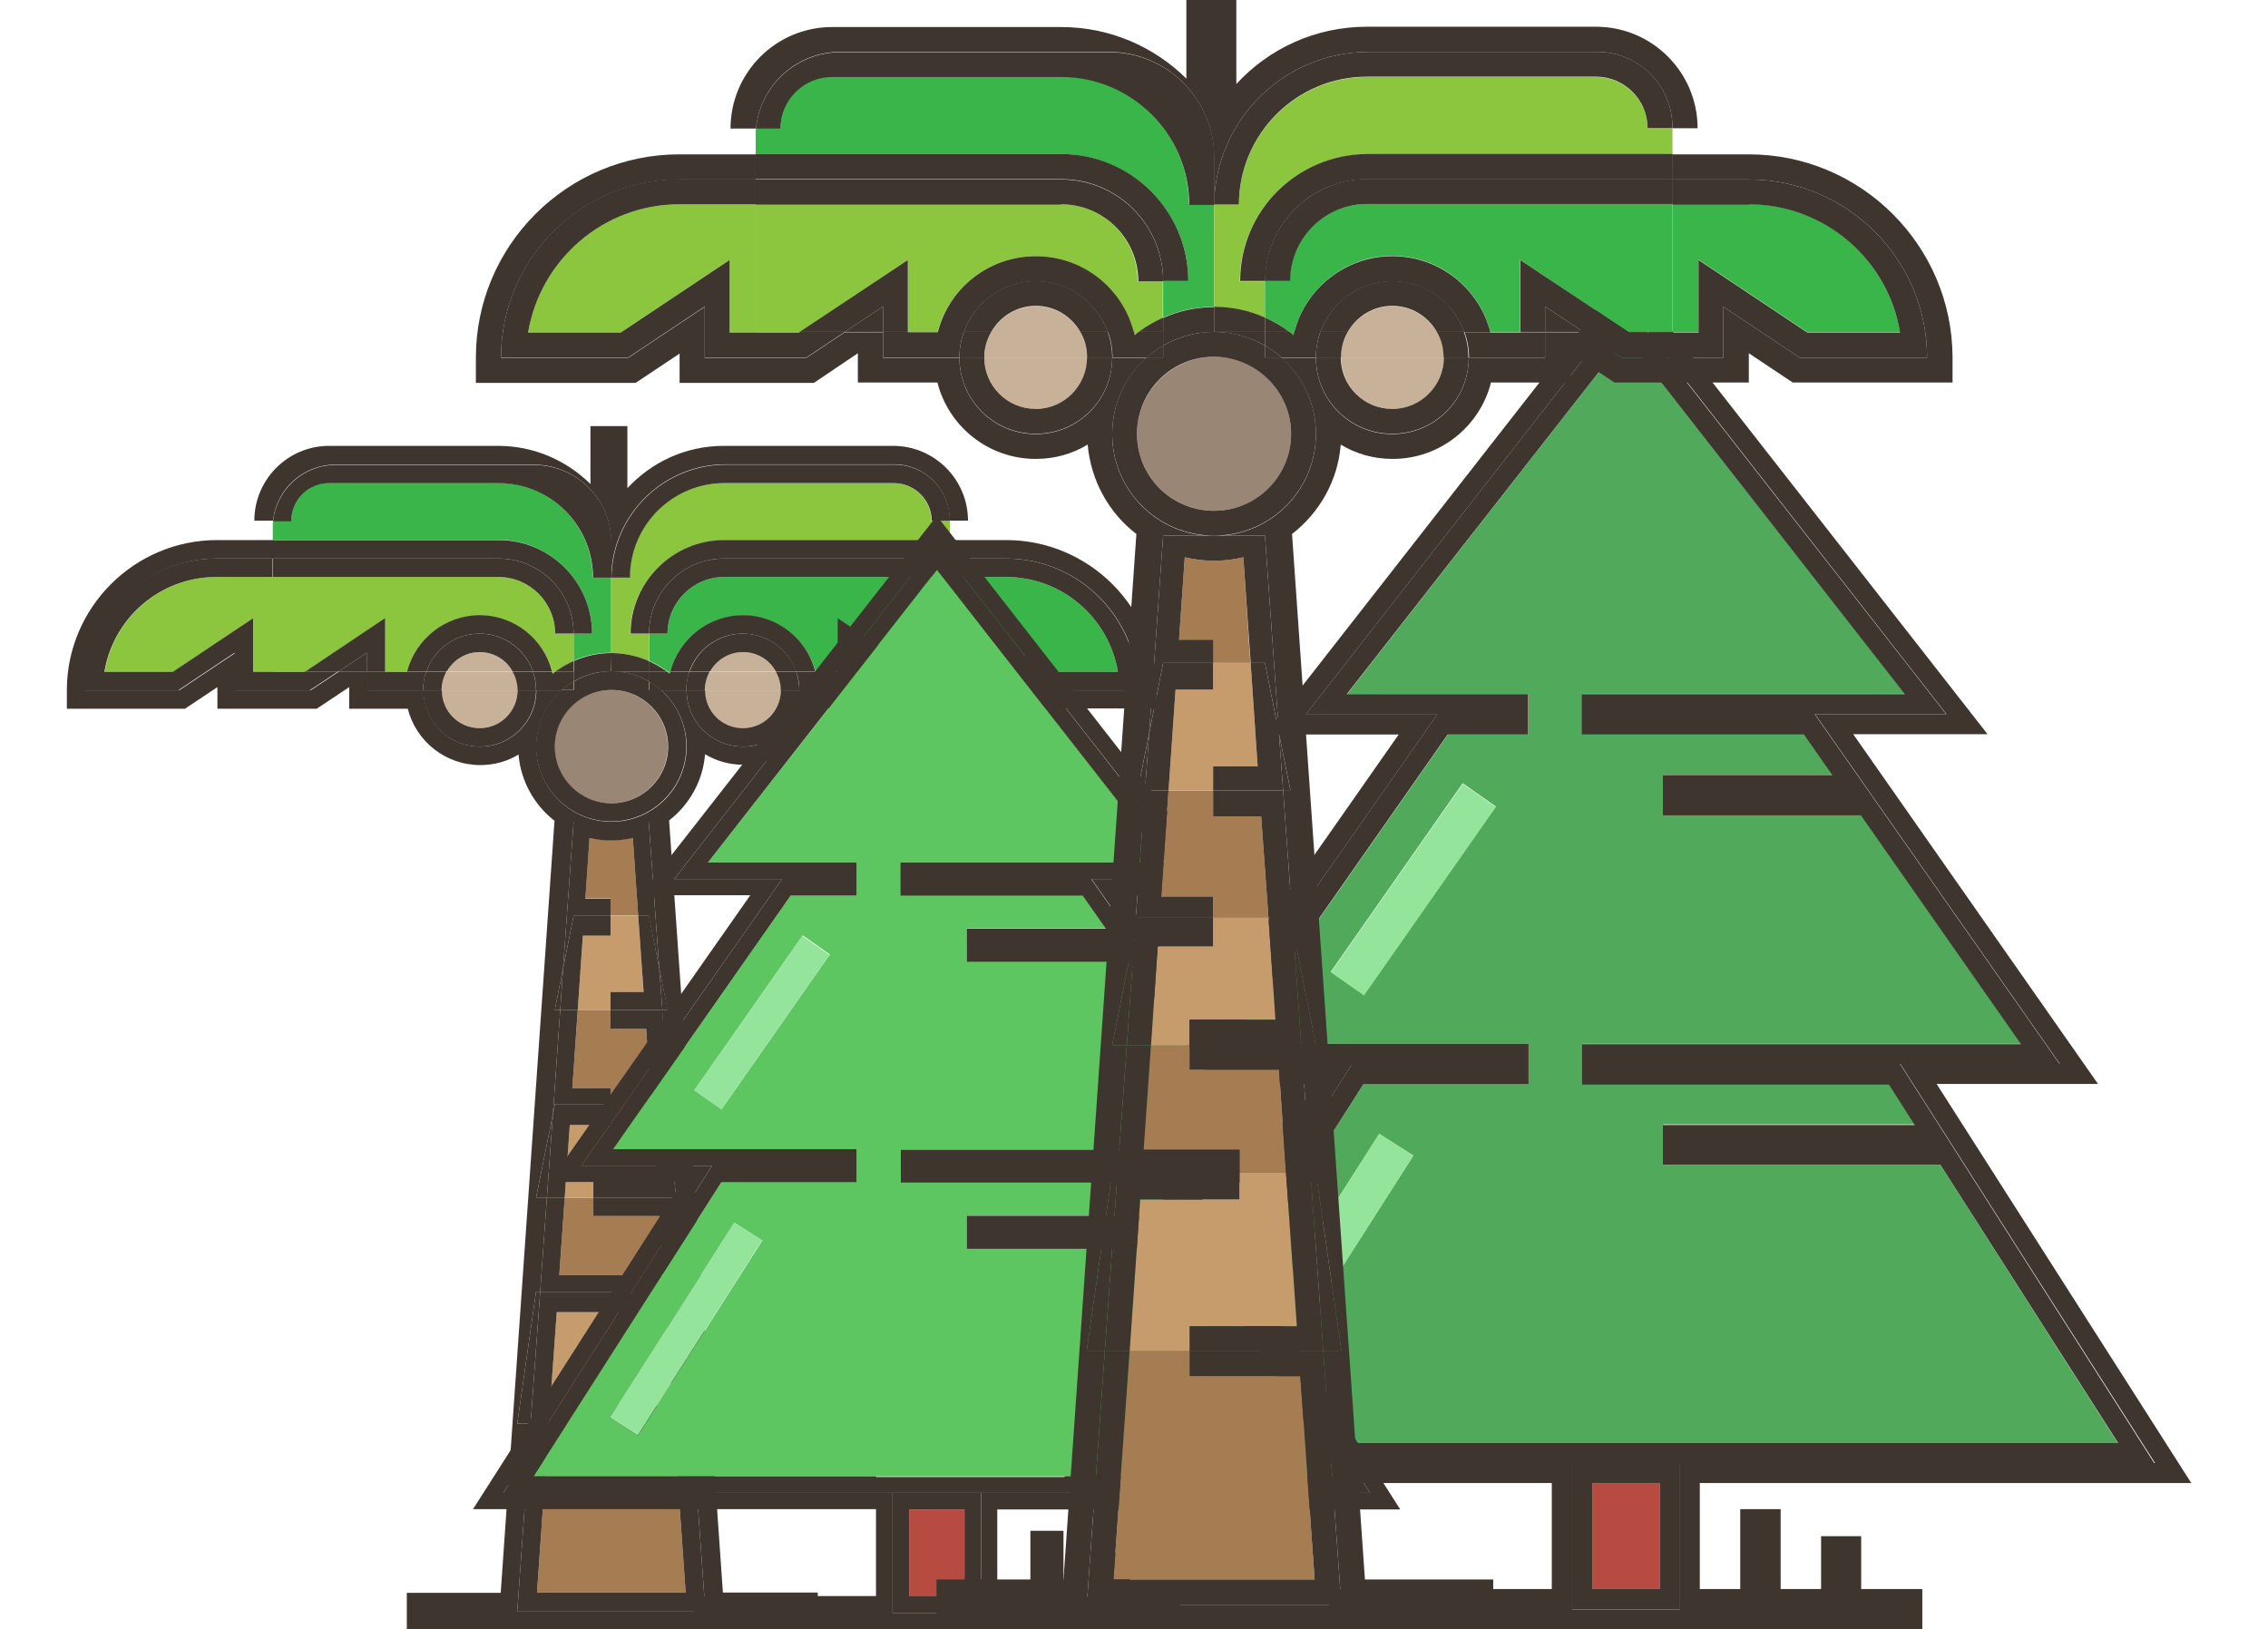 <?xml version="1.0" encoding="utf-8"?>
<!-- Generator: Adobe Illustrator 19.1.0, SVG Export Plug-In . SVG Version: 6.00 Build 0)  -->
<svg version="1.1" id="Layer_1" xmlns="http://www.w3.org/2000/svg" xmlns:xlink="http://www.w3.org/1999/xlink" x="0px" y="0px"
	 viewBox="-268.4 145 712.5 512" style="enable-background:new -268.4 145 712.5 512;" xml:space="preserve">
<style type="text/css">
	.st0{fill:none;}
	.st1{fill:#A67C52;}
	.st2{fill:#C69C6D;}
	.st3{fill:#39B54A;}
	.st4{fill:#8CC63F;}
	.st5{fill:#C7B299;}
	.st6{fill:#998675;}
	.st7{fill:#3F352F;}
	.st8{fill:#51AA5B;}
	.st9{fill:#95E49C;}
	.st10{fill:#B84B41;}
	.st11{fill:#5DC660;}
</style>
<g>
	<path class="st0" d="M-76.4,327c0-0.2,0-0.4,0-0.5h0v23.7c0,0,0,0,0,0V327z"/>
	<polygon class="st1" points="-88.6,486.9 -76.6,486.9 -76.6,491.9 -63.8,491.9 -65.4,468.3 -76.6,468.3 -76.6,462.3 -86.9,462.3 	
		"/>
	<polygon class="st1" points="-92.7,545.7 -70.4,545.7 -70.4,550.9 -59.6,550.9 -61.3,527.1 -82,527.1 -82,521.4 -91,521.4 	"/>
	<path class="st1" d="M-69.6,408.2c-2.2,0.5-4.4,0.8-6.8,0.8c-2.3,0-4.6-0.3-6.8-0.8l-1.3,19.1h7.9v5.4h8.7L-69.6,408.2z"/>
	<polygon class="st1" points="-99.7,645.4 -53,645.4 -56.3,598.2 -82,598.2 -82,592.3 -96,592.3 	"/>
	<polygon class="st2" points="-70.4,557.3 -93.5,557.3 -96,592.3 -82,592.3 -82,586.6 -57.1,586.6 -59.6,550.9 -70.4,550.9 	"/>
	<polygon class="st2" points="-76.6,498.5 -89.4,498.5 -91,521.4 -82,521.4 -82,515.5 -62.1,515.5 -63.8,491.9 -76.6,491.9 	"/>
	<polygon class="st2" points="-66.2,456.7 -67.9,432.8 -76.6,432.8 -76.6,439 -85.3,439 -86.9,462.3 -76.6,462.3 -76.6,456.7 	"/>
	<path class="st3" d="M-82.4,344.1h-5.8c0,0,0,0,0,0v8.5c3.6-1.6,7.6-2.5,11.8-2.5v-23.7h-5.8c0-16.4-13.3-29.7-29.7-29.7H-165
		c-6.6,0-11.9,5.4-11.9,11.9h-5.7c-0.1,0.6-0.1,1.3-0.1,2v4h70.9C-95.6,314.7-82.4,327.9-82.4,344.1z"/>
	<path class="st4" d="M12.3,296.8h-53.2c-16.4,0-29.7,13.3-29.7,29.7h-5.8c0,0.2,0,0.4,0,0.5v23.2c0,0,0,0,0,0
		c4.2,0,8.2,0.9,11.8,2.5v-8.5h-5.8c0-16.2,13.2-29.4,29.4-29.4H30v-6h-5.8C24.2,302.1,18.8,296.8,12.3,296.8z"/>
	<path class="st3" d="M-12.2,356.1h6.9V356h-6.9C-12.2,356-12.2,356-12.2,356.1z"/>
	<path class="st3" d="M30,356L30,356H19.8l0.2,0.1H36v-16.9l25.3,16.9h21.5c-2.8-16.9-17.5-29.8-35.1-29.8H30L30,356L30,356z"/>
	<path class="st3" d="M-57.9,356.7c0.1-0.2,0.1-0.5,0.2-0.7h-1.1C-58.5,356.2-58.2,356.4-57.9,356.7z"/>
	<path class="st3" d="M-57.8,356c2.6-10.1,11.8-17.6,22.8-17.6c10.9,0,20.1,7.5,22.8,17.6h6.9v-16.7L19.8,356H30v-29.7h-70.9
		c-9.8,0-17.8,8-17.8,17.8h-5.8v8.5c2,0.9,3.9,2,5.7,3.3H-57.8z"/>
	<path class="st4" d="M-182.7,326.3h-17.7c-17.6,0-32.3,12.9-35.1,29.8h21.5l25.3-16.9v16.9h16.1l0.2-0.1h-10.2V326.3z"/>
	<path class="st4" d="M-147.4,356.1h6.9c0,0,0-0.1,0-0.1h-6.9V356.1z"/>
	<path class="st4" d="M-94.8,356.7c0.3-0.2,0.6-0.5,0.9-0.7H-95C-94.9,356.2-94.8,356.4-94.8,356.7z"/>
	<path class="st4" d="M-111.8,326.3h-70.9V356h10.2l25.1-16.7V356h6.9c2.6-10.1,11.8-17.6,22.8-17.6c10.9,0,20.1,7.5,22.8,17.6h1.1
		c1.8-1.3,3.7-2.4,5.7-3.3v-8.5c0,0,0,0,0,0H-94C-94,334.3-102,326.3-111.8,326.3z"/>
	<path class="st5" d="M-117.7,373.8c6.6,0,11.9-5.4,11.9-11.9h-23.9C-129.6,368.4-124.3,373.8-117.7,373.8z"/>
	<path class="st5" d="M-129.6,361.9h23.9c0-2.2-0.6-4.2-1.6-5.9h-20.7C-129.1,357.7-129.6,359.7-129.6,361.9z"/>
	<path class="st5" d="M-117.7,349.9c-4.4,0-8.3,2.4-10.3,6h20.7C-109.4,352.4-113.3,349.9-117.7,349.9z"/>
	<path class="st5" d="M-35,373.8c6.6,0,11.9-5.3,11.9-11.9h-23.9C-46.9,368.4-41.6,373.8-35,373.8z"/>
	<path class="st5" d="M-46.9,361.9h23.9c0-2.2-0.6-4.2-1.6-5.9h-20.7C-46.4,357.7-46.9,359.7-46.9,361.9z"/>
	<path class="st5" d="M-35,349.9c-4.4,0-8.3,2.4-10.3,6h20.7C-26.7,352.4-30.6,349.9-35,349.9z"/>
	<path class="st6" d="M-94.2,379.6c0,9.8,8,17.8,17.8,17.8s17.8-8,17.8-17.8s-8-17.8-17.8-17.8C-86.2,361.8-94.2,369.8-94.2,379.6z"
		/>
	<path class="st7" d="M-163,291h62.2c13.5,0,24.4,10.9,24.4,24.4v11h0c0.3-19.6,16.3-35.5,36-35.5h52.9c9.6,0,17.4,7.8,17.4,17.4
		v0.3h5.8c0-13-10.6-23.5-23.5-23.5h-53.2c-12,0-22.7,5.1-30.3,13.3v-19.5h-11.6v18.2c-7.5-7.4-17.7-12-29-12H-165
		c-13,0-23.5,10.6-23.5,23.5h5.9C-181.6,298.7-173.2,291-163,291z"/>
	<path class="st7" d="M-165,296.8h53.2c16.4,0,29.7,13.3,29.7,29.7h5.8v-11c0-13.5-10.9-24.4-24.4-24.4H-163
		c-10.2,0-18.6,7.8-19.6,17.7h5.7C-176.9,302.1-171.6,296.8-165,296.8z"/>
	<path class="st7" d="M12.6,291h-52.9c-19.7,0-35.7,15.8-36,35.5h5.8c0-16.4,13.3-29.7,29.7-29.7h53.2c6.6,0,11.9,5.4,11.9,11.9H30
		v-0.3C30,298.8,22.2,291,12.6,291z"/>
	<rect x="-76.4" y="350.2" class="st7" width="0" height="5.8"/>
	<path class="st7" d="M-64.5,359.1V356h-11.7C-72,356-68,357.1-64.5,359.1z"/>
	<path class="st7" d="M-88.2,359.1c3.5-2,7.5-3.2,11.7-3.2h-11.7V359.1z"/>
	<path class="st7" d="M47.7,314.7H30v5.8h17.7c22.8,0,41.4,18.5,41.4,41.4H59.5l-17.7-11.8v11.8H18.2L9.3,356H0.4v5.9h-17.7h0
		c0,0,0,0,0,0c0,9.8-7.9,17.7-17.7,17.7c-9.8,0-17.7-7.9-17.7-17.7c0,0,0,0,0,0h-8c4.9,4.3,8,10.7,8,17.7
		c0,13.1-10.6,23.6-23.6,23.6c-13.1,0-23.6-10.6-23.6-23.6c0-7.1,3.1-13.4,8-17.7h-8c0,0,0,0,0,0c0,9.8-7.9,17.7-17.7,17.7
		c-9.8,0-17.7-7.9-17.7-17.7c0,0,0,0,0,0h0h-17.7V356h-8.9l-8.9,5.9h-23.6v-11.8l-17.7,11.8h-29.5c0-22.8,18.5-41.4,41.4-41.4h17.7
		v-5.8h-17.7c-26,0-47.2,21.2-47.2,47.2v5.8h37.1l10.2-6.8v6.8h31.2l10.2-6.8v6.8h18.4c2.6,10.2,11.8,17.7,22.8,17.7
		c4.4,0,8.5-1.2,12-3.3c0.7,8.4,5,15.9,11.3,20.8l-16.9,242.6h-29.5V657h129.1v-11.6h-29.8l-16.9-242.6c6.3-4.9,10.6-12.3,11.3-20.8
		c3.5,2.1,7.6,3.3,12,3.3c11,0,20.2-7.5,22.8-17.7H6.2v-6.8l10.2,6.8h31.2v-6.8l10.2,6.8h37.1v-5.8
		C94.9,335.9,73.7,314.7,47.7,314.7z M-52.7,521.4h-3.4l2.1,29.5h1.3l5.9,41.4H-51l4.2,59.1h-59.1l4.2-59.1h-4.2l5.9-41.4h1.3
		l2.1-29.5h-3.4l5.3-26.3l2.3-32.8h-1.7l2.6-13.1l3.3-46h23.6l3.3,46l2.6,13.1h-1.7l2.3,32.8L-52.7,521.4z"/>
	<polygon class="st7" points="-76.6,491.9 -76.6,486.9 -88.6,486.9 -86.9,462.3 -92.4,462.3 -94.7,495.1 -94.1,491.9 	"/>
	<path class="st7" d="M-76.6,432.8v-5.4h-7.9l1.3-19.1c2.2,0.5,4.4,0.8,6.8,0.8c2.3,0,4.6-0.3,6.8-0.8l1.7,24.5h3.3l3.3,16.4
		l-3.3-46h-23.6l-3.3,46l3.3-16.4H-76.6z"/>
	<polygon class="st7" points="-70.4,545.7 -92.7,545.7 -91,521.4 -96.6,521.4 -98.7,550.9 -70.4,550.9 	"/>
	<polygon class="st7" points="-82,598.2 -56.3,598.2 -53,645.4 -99.7,645.4 -96,592.3 -101.7,592.3 -105.9,651.4 -46.8,651.4 
		-51,592.3 -82,592.3 	"/>
	<polygon class="st7" points="-76.6,462.3 -76.6,468.3 -65.4,468.3 -63.8,491.9 -58.6,491.9 -58,495.1 -60.3,462.3 	"/>
	<polygon class="st7" points="-82,527.1 -61.3,527.1 -59.6,550.9 -54,550.9 -56.1,521.4 -82,521.4 	"/>
	<polygon class="st7" points="-100,550.9 -105.9,592.3 -101.7,592.3 -98.7,550.9 	"/>
	<polygon class="st7" points="-46.8,592.3 -52.7,550.9 -54,550.9 -51,592.3 	"/>
	<polygon class="st7" points="-57.1,586.6 -82,586.6 -82,592.3 -51,592.3 -54,550.9 -59.6,550.9 	"/>
	<polygon class="st7" points="-93.5,557.3 -70.4,557.3 -70.4,550.9 -98.7,550.9 -101.7,592.3 -96,592.3 	"/>
	<polygon class="st7" points="-52.7,521.4 -58,495.1 -56.1,521.4 	"/>
	<polygon class="st7" points="-100,521.4 -96.6,521.4 -94.7,495.1 	"/>
	<polygon class="st7" points="-89.4,498.5 -76.6,498.5 -76.6,491.9 -94.1,491.9 -94.7,495.1 -96.6,521.4 -91,521.4 	"/>
	<polygon class="st7" points="-63.8,491.9 -62.1,515.5 -82,515.5 -82,521.4 -56.1,521.4 -58,495.1 -58.6,491.9 	"/>
	<polygon class="st7" points="-94.1,462.3 -92.4,462.3 -91.5,449.2 	"/>
	<polygon class="st7" points="-58.6,462.3 -61.3,449.2 -60.3,462.3 	"/>
	<polygon class="st7" points="-85.3,439 -76.6,439 -76.6,432.8 -88.2,432.8 -91.5,449.2 -92.4,462.3 -86.9,462.3 	"/>
	<polygon class="st7" points="-67.9,432.8 -66.2,456.7 -76.6,456.7 -76.6,462.3 -60.3,462.3 -61.3,449.2 -64.5,432.8 	"/>
	<path class="st7" d="M-76.4,356C-76.4,356-76.4,356-76.4,356l0.1-5.8c-4.2,0-8.2,0.9-11.8,2.5v3.3H-76.4z"/>
	<polygon class="st7" points="-162,356 -153.2,356 -153.2,350.1 	"/>
	<path class="st7" d="M-111.8,320.5c13.1,0,23.6,10.6,23.6,23.6h5.8c0-16.2-13.2-29.4-29.4-29.4h-70.9v5.8H-111.8z"/>
	<polygon class="st7" points="0.4,356 9.3,356 0.4,350.1 	"/>
	<path class="st7" d="M-76.3,356h11.7v-3.3c-3.6-1.6-7.6-2.5-11.8-2.5c0,0,0,0,0,0L-76.3,356C-76.3,356-76.3,356-76.3,356z"/>
	<path class="st7" d="M-70.3,344.1h5.8c0-13.1,10.6-23.6,23.6-23.6H30v-5.8h-70.9C-57.1,314.7-70.3,327.9-70.3,344.1z"/>
	<path class="st7" d="M47.7,326.3c17.6,0,32.3,12.9,35.1,29.8H61.3L36,339.2v16.9H19.9l-0.2-0.1H9.3l8.9,5.9h23.6v-11.8l17.7,11.8
		h29.5c0-22.8-18.5-41.4-41.4-41.4H30v5.8H47.7z"/>
	<path class="st7" d="M-5.3,356.1h-6.9c0,0,0-0.1,0-0.1h-6.1c0.7,1.8,1,3.8,1,5.9h0H0.4V356h-5.8V356.1z"/>
	<path class="st7" d="M-57.8,356c-0.1,0.2-0.1,0.5-0.2,0.7c-0.3-0.2-0.6-0.5-0.9-0.7h-5.7v3.2c1.4,0.8,2.6,1.7,3.8,2.7h8
		c0-2.1,0.4-4.1,1-5.9H-57.8z"/>
	<path class="st7" d="M-64.5,344.1h5.8c0-9.8,8-17.8,17.8-17.8H30v-5.8h-70.9C-54,320.5-64.5,331.1-64.5,344.1z"/>
	<path class="st7" d="M-35,338.3c-10.9,0-20.1,7.5-22.8,17.6h6c2.4-6.9,9-11.8,16.7-11.8c7.7,0,14.3,4.9,16.7,11.8h6.1
		C-14.9,345.8-24.1,338.3-35,338.3z"/>
	<path class="st7" d="M-58.9,356c-1.8-1.3-3.7-2.4-5.7-3.3v3.3H-58.9z"/>
	<polygon class="st7" points="-5.3,339.2 -5.3,356 0.4,356 0.4,350.1 9.3,356 19.8,356 	"/>
	<path class="st7" d="M-88.2,356h-5.7c-0.3,0.2-0.6,0.5-0.9,0.7c-0.1-0.2-0.1-0.5-0.2-0.7h-6c0.7,1.8,1,3.8,1,5.9h8
		c1.2-1,2.4-2,3.8-2.7V356z"/>
	<path class="st7" d="M-172.7,356.1h-16.1v-16.9l-25.3,16.9h-21.5c2.8-16.9,17.5-29.8,35.1-29.8h17.7v-5.8h-17.7
		c-22.8,0-41.4,18.5-41.4,41.4h29.5l17.7-11.8v11.8h23.6l8.9-5.9h-10.5L-172.7,356.1z"/>
	<path class="st7" d="M-140.5,356c0,0,0,0.1,0,0.1h-6.9V356h-5.8v5.9h17.7h0c0-2.1,0.4-4.1,1-5.9H-140.5z"/>
	<path class="st7" d="M-88.2,356v-3.3c-2,0.9-3.9,2-5.7,3.3H-88.2z"/>
	<path class="st7" d="M-111.8,326.3c9.8,0,17.8,8,17.8,17.8h5.8c0-13.1-10.6-23.6-23.6-23.6h-70.9v5.8H-111.8z"/>
	<path class="st7" d="M-117.7,338.3c-10.9,0-20.1,7.5-22.8,17.6h6.1c2.4-6.9,9-11.8,16.7-11.8c7.7,0,14.3,4.9,16.7,11.8h6
		C-97.6,345.8-106.8,338.3-117.7,338.3z"/>
	<polygon class="st7" points="-147.4,339.2 -172.5,356 -162,356 -153.2,350.1 -153.2,356 -147.4,356 	"/>
	<path class="st7" d="M-117.7,373.8c-6.6,0-11.9-5.3-11.9-11.9h-5.8c0,0,0,0,0,0c0,9.8,7.9,17.7,17.7,17.7c9.8,0,17.7-7.9,17.7-17.7
		c0,0,0,0,0,0h-5.8C-105.8,368.4-111.1,373.8-117.7,373.8z"/>
	<path class="st7" d="M-128.1,356h-6.4c-0.7,1.8-1,3.8-1,5.9h5.8C-129.6,359.7-129.1,357.7-128.1,356z"/>
	<path class="st7" d="M-107.4,356c1,1.7,1.6,3.8,1.6,5.9h5.8c0-2.1-0.4-4.1-1-5.9H-107.4z"/>
	<path class="st7" d="M-117.7,344.1c-7.7,0-14.3,4.9-16.7,11.8h6.4c2.1-3.6,5.9-6,10.3-6c4.4,0,8.3,2.4,10.3,6h6.4
		C-103.4,349.1-110,344.1-117.7,344.1z"/>
	<path class="st7" d="M-35,373.8c-6.6,0-11.9-5.3-11.9-11.9h-5.8c0,0,0,0,0,0c0,9.8,7.9,17.7,17.7,17.7c9.8,0,17.7-7.9,17.7-17.7
		c0,0,0,0,0,0h-5.8C-23.1,368.4-28.4,373.8-35,373.8z"/>
	<path class="st7" d="M-45.4,356h-6.4c-0.7,1.8-1,3.8-1,5.9h5.8C-46.9,359.7-46.4,357.7-45.4,356z"/>
	<path class="st7" d="M-24.7,356c1,1.7,1.6,3.8,1.6,5.9h5.8c0-2.1-0.4-4.1-1-5.9H-24.7z"/>
	<path class="st7" d="M-35,344.1c-7.7,0-14.3,4.9-16.7,11.8h6.4c2.1-3.6,5.9-6,10.3-6c4.4,0,8.3,2.4,10.3,6h6.4
		C-20.7,349.1-27.3,344.1-35,344.1z"/>
	<path class="st7" d="M-64.5,359.1c-3.5-2-7.5-3.2-11.7-3.2h-0.1h0h-0.1c-4.3,0-8.3,1.2-11.7,3.2v2.7H-92c-4.9,4.3-8,10.7-8,17.7
		c0,13.1,10.6,23.6,23.6,23.6c13.1,0,23.6-10.6,23.6-23.6c0-7.1-3.1-13.4-8-17.7h-3.8V359.1z M-58.5,379.6c0,9.8-8,17.8-17.8,17.8
		s-17.8-8-17.8-17.8s8-17.8,17.8-17.8C-66.5,361.8-58.5,369.8-58.5,379.6z"/>
	<rect x="-76.4" y="356" class="st7" width="0" height="0"/>
	<path class="st7" d="M-76.4,356L-76.4,356L-76.4,356C-76.4,356-76.4,356-76.4,356z"/>
	<path class="st7" d="M-76.4,356L-76.4,356C-76.3,356-76.3,356-76.4,356L-76.4,356z"/>
	<path class="st7" d="M-64.5,361.9h3.8c-1.2-1-2.4-2-3.8-2.7V361.9z"/>
	<path class="st7" d="M-88.2,359.1c-1.4,0.8-2.6,1.7-3.8,2.7h3.8V359.1z"/>
</g>
<g>
	<path class="st8" d="M341.2,511H254v-12.7h79.1l-8.1-12.7h-96.3V473h88.3h11.6h38l-50.3-71.9H254v-12.7h53.3l-8.9-12.7h-69.8v-12.7
		h60.9h12.2h28.4L242.4,251l-87.6,112.1h28.4h12.2h16.4v12.7h-25.3l-68,97.2h38H168h43.8v12.7h-51.9L88,598.4v0h131.2h46.5h131.2
		L341.2,511z M160.1,457.6l-10.4-7.3l41.4-59.2l10.4,7.3L160.1,457.6z M127.9,582.8l-10.7-6.8l47.7-74.7l10.7,6.8L127.9,582.8z"/>
	
		<rect x="169.3" y="388.3" transform="matrix(-0.819 -0.573 0.573 -0.819 76.253 872.813)" class="st9" width="12.7" height="72.3"/>
	<rect x="231.8" y="611" class="st10" width="21.2" height="33.3"/>
	
		<rect x="140.1" y="497.7" transform="matrix(-0.843 -0.538 0.538 -0.843 -21.713 1077.707)" class="st9" width="12.7" height="88.6"/>
	<path class="st7" d="M316.4,627.7h-12.7v16.6H291v-25.1h-12.7v25.1h-12.7V611H420l-80-125.4h50.7l-76.9-109.9H356L242.4,230.4
		L128.8,375.8H171L94.1,485.7h50.7L64.8,611h154.3v33.3h-69.9V657h69.9h46.5h69.9v-12.7h-19.2V627.7z M259.4,650.7h-33.9v-46H76.4
		l80-125.4h-50.1l76.9-109.9h-41.3l100.6-128.8l100.6,128.8h-41.3l76.9,109.9h-50.1l80,125.4H259.4V650.7z"/>
	<rect x="316.4" y="627.7" class="st7" width="0" height="0"/>
	<path class="st7" d="M328.5,479.3h50.1l-76.9-109.9h41.3L242.4,240.7L141.8,369.5h41.3l-76.9,109.9h50.1l-80,125.4h149.1h33.9
		h149.1L328.5,479.3z M219.2,598.4H88v0l71.9-112.7h51.9V473H168h-11.6h-38l68-97.2h25.3v-12.7h-16.4h-12.2h-28.4L242.4,251
		l87.6,112.1h-28.4h-12.2h-60.9v12.7h69.8l8.9,12.7H254v12.7h62.2l50.3,71.9h-38h-11.6h-88.3v12.7H325l8.1,12.7H254V511h87.2
		l55.8,87.4H265.7H219.2z"/>
	<path class="st7" d="M225.5,650.7h33.9v-46h-33.9V650.7z M231.8,611H253v33.3h-21.2V611z"/>
</g>
<g>
	<path class="st11" d="M106.8,537.3H35.3v-10.4h64.9l-6.6-10.4h-79v-10.4h72.4h9.5h31.1l-41.3-59h-51v-10.4H79l-7.3-10.4H14.6V416
		h50h10h23.3l-71.9-92L-46,416h23.3h10H0.7v10.4H-20l-55.8,79.7h31.1h9.5H0.7v10.4h-42.5l-59,92.4v0H6.8h38.2h107.6L106.8,537.3z
		 M-41.7,493.5l-8.5-6l34-48.6l8.5,6L-41.7,493.5z M-68,596.1l-8.8-5.6l39.1-61.3l8.8,5.6L-68,596.1z"/>
	
		<rect x="-34.1" y="436.6" transform="matrix(-0.819 -0.573 0.573 -0.819 -319.902 831.667)" class="st9" width="10.4" height="59.3"/>
	<rect x="17.2" y="619.3" class="st10" width="17.4" height="27.3"/>
	
		<rect x="-58" y="526.4" transform="matrix(-0.843 -0.538 0.538 -0.843 -400.157 1008.589)" class="st9" width="10.4" height="72.7"/>
	<path class="st7" d="M86.5,633H76.1v13.7H65.7V626H55.3v20.6H44.9v-27.3h126.6l-65.6-102.8h41.6l-63.1-90.1H119L25.9,307.1
		l-93.2,119.2h34.6l-63.1,90.1h41.6l-65.6,102.8H6.8v27.3h-57.3V657H6.8h38.2h57.3v-10.4H86.5V633z M39.8,651.8H12v-37.7h-122.3
		l65.6-102.8h-41.1l63.1-90.1h-33.9l82.5-105.6l82.5,105.6H74.5l63.1,90.1H96.4L162,614.1H39.8V651.8z"/>
	<rect x="86.5" y="633" class="st7" width="0" height="0"/>
	<path class="st7" d="M96.4,511.3h41.1l-63.1-90.1h33.9L25.9,315.6l-82.5,105.6h33.9l-63.1,90.1h41.1l-65.6,102.8H12h27.8H162
		L96.4,511.3z M6.8,608.9h-107.6v0l59-92.4H0.7v-10.4h-35.9h-9.5h-31.1l55.8-79.7H0.7V416h-13.5h-10H-46l71.9-92l71.9,92H74.5h-10
		h-50v10.4h57.2l7.3,10.4H35.3v10.4h51l41.3,59H96.4h-9.5H14.6v10.4h79l6.6,10.4H35.3v10.4h71.5l45.7,71.7H44.9H6.8z"/>
	<path class="st7" d="M12,651.8h27.8v-37.7H12V651.8z M17.2,619.3h17.4v27.3H17.2V619.3z"/>
</g>
<g>
	<path class="st0" d="M113,210c0-0.2,0-0.5,0-0.7h0v32.2c0,0,0,0,0,0V210z"/>
	<polygon class="st1" points="96.4,426.7 112.7,426.7 112.7,433.4 130.1,433.4 127.8,401.5 112.7,401.5 112.7,393.4 98.7,393.4 	"/>
	<polygon class="st1" points="90.9,506.2 121,506.2 121,513.4 135.6,513.4 133.4,481.1 105.3,481.1 105.3,473.4 93.2,473.4 	"/>
	<path class="st1" d="M122.2,320.1c-2.9,0.7-6,1.1-9.2,1.1s-6.2-0.4-9.2-1.1L102,346h10.6v7.3h11.8L122.2,320.1z"/>
	<polygon class="st1" points="81.4,641.3 144.6,641.3 140.1,577.4 105.3,577.4 105.3,569.4 86.5,569.4 	"/>
	<polygon class="st2" points="121,521.9 89.8,521.9 86.5,569.4 105.3,569.4 105.3,561.7 139,561.7 135.6,513.4 121,513.4 	"/>
	<polygon class="st2" points="112.7,442.4 95.3,442.4 93.2,473.4 105.3,473.4 105.3,465.4 132.3,465.4 130.1,433.4 112.7,433.4 	"/>
	<polygon class="st2" points="126.7,385.8 124.5,353.3 112.7,353.3 112.7,361.7 100.9,361.7 98.7,393.4 112.7,393.4 112.7,385.8 	
		"/>
	<path class="st3" d="M104.9,233.3H97c0,0,0,0,0,0v11.5c4.9-2.2,10.3-3.4,16-3.4v-32.2h-7.9c0-22.1-18-40.2-40.2-40.2H-7
		c-8.9,0-16.2,7.2-16.2,16.2h-7.7c-0.1,0.9-0.1,1.8-0.1,2.7v5.5h96C87,193.5,104.9,211.3,104.9,233.3z"/>
	<path class="st4" d="M233,169.2h-72c-22.1,0-40.2,18-40.2,40.2H113c0,0.2,0,0.5,0,0.7v31.4c0,0,0,0,0,0c5.7,0,11.1,1.2,16,3.4
		v-11.5h-7.9c0-22,17.9-39.9,39.9-39.9h96v-8.1h-7.8C249.2,176.4,241.9,169.2,233,169.2z"/>
	<path class="st3" d="M199.9,249.5h9.3v-0.1h-9.3C199.9,249.4,199.9,249.4,199.9,249.5z"/>
	<path class="st3" d="M257,249.3L257,249.3h-13.8l0.2,0.1h21.8v-22.8l34.2,22.8h29.1c-3.8-22.8-23.6-40.3-47.5-40.3h-24L257,249.3
		L257,249.3z"/>
	<path class="st3" d="M138,250.3c0.1-0.3,0.2-0.6,0.2-1h-1.5C137.1,249.6,137.5,250,138,250.3z"/>
	<path class="st3" d="M138.2,249.3c3.6-13.7,16-23.9,30.8-23.9c14.8,0,27.3,10.1,30.8,23.9h9.3v-22.7l34,22.7H257v-40.2h-96
		c-13.3,0-24.2,10.8-24.2,24.2H129v11.5c2.7,1.2,5.3,2.7,7.7,4.5H138.2z"/>
	<path class="st4" d="M-31,209.2h-24c-23.9,0-43.8,17.5-47.5,40.3h29.1l34.2-22.8v22.8h21.8l0.2-0.1H-31V209.2z"/>
	<path class="st4" d="M16.8,249.5h9.3c0-0.1,0-0.1,0-0.1h-9.3V249.5z"/>
	<path class="st4" d="M88.1,250.3c0.4-0.3,0.8-0.6,1.2-1h-1.5C87.9,249.6,88,250,88.1,250.3z"/>
	<path class="st4" d="M65,209.2h-96v40.2h13.8l34-22.7v22.7h9.3c3.6-13.7,16-23.9,30.8-23.9c14.8,0,27.3,10.2,30.8,23.9h1.5
		c2.4-1.8,5-3.3,7.7-4.5v-11.5c0,0,0,0,0,0h-7.9C89.1,220,78.3,209.2,65,209.2z"/>
	<path class="st5" d="M57,273.5c8.9,0,16.2-7.2,16.2-16.2H40.8C40.8,266.2,48.1,273.5,57,273.5z"/>
	<path class="st5" d="M40.8,257.3h32.3c0-2.9-0.8-5.6-2.1-8H43C41.6,251.7,40.8,254.4,40.8,257.3z"/>
	<path class="st5" d="M57,241.2c-6,0-11.2,3.3-14,8.2h28C68.2,244.5,63,241.2,57,241.2z"/>
	<path class="st5" d="M169,273.5c8.9,0,16.2-7.2,16.2-16.2h-32.3C152.9,266.2,160.1,273.5,169,273.5z"/>
	<path class="st5" d="M152.9,257.3h32.3c0-2.9-0.8-5.6-2.1-8h-28C153.6,251.7,152.9,254.4,152.9,257.3z"/>
	<path class="st5" d="M169,241.2c-6,0-11.2,3.3-14,8.2h28C180.2,244.5,175,241.2,169,241.2z"/>
	<path class="st6" d="M88.8,281.3c0,13.3,10.8,24.2,24.2,24.2s24.2-10.8,24.2-24.2s-10.8-24.2-24.2-24.2
		C99.7,257.2,88.8,268,88.8,281.3z"/>
	<path class="st7" d="M-4.4,161.3h84.3c18.3,0,33.1,14.8,33.1,33.1v14.9h0c0.4-26.6,22-48,48.7-48h71.7c13,0,23.6,10.6,23.6,23.6
		v0.4h7.9c0-17.6-14.3-31.9-31.9-31.9h-72c-16.2,0-30.8,6.9-41,18V145h-15.7v24.7c-10.1-10-24-16.2-39.3-16.2H-7
		c-17.6,0-31.9,14.3-31.9,31.9h8C-29.6,171.8-18.2,161.3-4.4,161.3z"/>
	<path class="st7" d="M-7,169.2h72c22.1,0,40.2,18,40.2,40.2h7.9v-14.9c0-18.3-14.8-33.1-33.1-33.1H-4.4c-13.8,0-25.2,10.5-26.5,24
		h7.7C-23.2,176.4-15.9,169.2-7,169.2z"/>
	<path class="st7" d="M233.4,161.3h-71.7c-26.7,0-48.3,21.4-48.7,48h7.8c0-22.1,18-40.2,40.2-40.2h72c8.9,0,16.2,7.2,16.2,16.2h7.8
		v-0.4C257,171.9,246.5,161.3,233.4,161.3z"/>
	<rect x="113" y="241.5" class="st7" width="0" height="7.8"/>
	<path class="st7" d="M129,253.6v-4.3h-15.9C118.9,249.4,124.3,250.9,129,253.6z"/>
	<path class="st7" d="M97,253.6c4.7-2.7,10.1-4.3,15.9-4.3H97V253.6z"/>
	<path class="st7" d="M281,193.5h-24v7.9h24c30.9,0,56,25.1,56,56h-40l-24-16v16h-32l-12-8h-12v8h-24h0c0,0,0,0,0,0
		c0,13.3-10.7,24-24,24c-13.3,0-24-10.7-24-24c0,0,0,0,0,0h-10.8c6.6,5.9,10.8,14.4,10.8,24c0,17.7-14.3,32-32,32
		c-17.7,0-32-14.3-32-32c0-9.6,4.2-18.1,10.8-24H81c0,0,0,0,0,0c0,13.3-10.7,24-24,24c-13.3,0-24-10.7-24-24c0,0,0,0,0,0h0H9v-8H-3
		l-12,8h-32v-16l-24,16h-40c0-30.9,25.1-56,56-56h24v-7.9h-24c-35.2,0-63.9,28.6-63.9,63.9v7.9h50.2l13.8-9.2v9.2h42.2L1.1,256v9.2
		h25c3.5,13.8,16,24,30.9,24c6,0,11.5-1.6,16.3-4.5c1,11.4,6.7,21.5,15.3,28.1L65.7,641.3H25.8V657h174.9v-15.7h-40.3l-22.9-328.5
		c8.6-6.7,14.4-16.7,15.3-28.1c4.8,2.9,10.3,4.5,16.3,4.5c14.9,0,27.4-10.2,30.9-24h25V256l13.8,9.2h42.2V256l13.8,9.2h50.2v-7.9
		C344.9,222.1,316.2,193.5,281,193.5z M145,473.4h-4.6l2.9,40h1.7l8,56h-5.7l5.7,80H73l5.7-80H73l8-56h1.7l2.9-40H81l7.1-35.6
		l3.2-44.5H89l3.6-17.8l4.4-62.2h32l4.4,62.2l3.6,17.8h-2.3l3.2,44.5L145,473.4z"/>
	<polygon class="st7" points="112.7,433.4 112.7,426.7 96.4,426.7 98.7,393.4 91.3,393.4 88.1,437.8 89,433.4 	"/>
	<path class="st7" d="M112.7,353.3V346H102l1.8-25.9c2.9,0.7,6,1.1,9.2,1.1s6.2-0.4,9.2-1.1l2.3,33.2h4.5l4.4,22.2l-4.4-62.2H97
		l-4.4,62.2l4.4-22.2H112.7z"/>
	<polygon class="st7" points="121,506.2 90.9,506.2 93.2,473.4 85.6,473.4 82.7,513.4 121,513.4 	"/>
	<polygon class="st7" points="105.3,577.4 140.1,577.4 144.6,641.3 81.4,641.3 86.5,569.4 78.7,569.4 73,649.4 153,649.4 
		147.3,569.4 105.3,569.4 	"/>
	<polygon class="st7" points="112.7,393.4 112.7,401.5 127.8,401.5 130.1,433.4 137,433.4 137.9,437.8 134.7,393.4 	"/>
	<polygon class="st7" points="105.3,481.1 133.4,481.1 135.6,513.4 143.3,513.4 140.4,473.4 105.3,473.4 	"/>
	<polygon class="st7" points="81,513.4 73,569.4 78.7,569.4 82.7,513.4 	"/>
	<polygon class="st7" points="153,569.4 145,513.4 143.3,513.4 147.3,569.4 	"/>
	<polygon class="st7" points="139,561.7 105.3,561.7 105.3,569.4 147.3,569.4 143.3,513.4 135.6,513.4 	"/>
	<polygon class="st7" points="89.8,521.9 121,521.9 121,513.4 82.7,513.4 78.7,569.4 86.5,569.4 	"/>
	<polygon class="st7" points="145,473.4 137.9,437.8 140.4,473.4 	"/>
	<polygon class="st7" points="81,473.4 85.6,473.4 88.1,437.8 	"/>
	<polygon class="st7" points="95.3,442.4 112.7,442.4 112.7,433.4 89,433.4 88.1,437.8 85.6,473.4 93.2,473.4 	"/>
	<polygon class="st7" points="130.1,433.4 132.3,465.4 105.3,465.4 105.3,473.4 140.4,473.4 137.9,437.8 137,433.4 	"/>
	<polygon class="st7" points="89,393.4 91.3,393.4 92.6,375.6 	"/>
	<polygon class="st7" points="137,393.4 133.4,375.6 134.7,393.4 	"/>
	<polygon class="st7" points="100.9,361.7 112.7,361.7 112.7,353.3 97,353.3 92.6,375.6 91.3,393.4 98.7,393.4 	"/>
	<polygon class="st7" points="124.5,353.3 126.7,385.8 112.7,385.8 112.7,393.4 134.7,393.4 133.4,375.6 129,353.3 	"/>
	<path class="st7" d="M112.9,249.3c0,0,0.1,0,0.1,0v-7.8c-5.7,0-11.1,1.2-16,3.4v4.5H112.9z"/>
	<polygon class="st7" points="-3,249.3 9,249.3 9,241.3 	"/>
	<path class="st7" d="M65,201.3c17.7,0,32,14.3,32,32h7.9c0-22-17.9-39.9-39.9-39.9h-96v7.9H65z"/>
	<polygon class="st7" points="217,249.3 229,249.3 217,241.3 	"/>
	<path class="st7" d="M113.1,249.3H129v-4.5c-4.9-2.2-10.3-3.4-16-3.4c0,0,0,0,0,0v7.8C113,249.3,113.1,249.3,113.1,249.3z"/>
	<path class="st7" d="M121.2,233.3h7.9c0-17.7,14.3-32,32-32h96v-7.9h-96C139,193.5,121.2,211.3,121.2,233.3z"/>
	<path class="st7" d="M281,209.2c23.9,0,43.8,17.5,47.5,40.3h-29.1l-34.2-22.8v22.8h-21.8l-0.2-0.1H229l12,8h32v-16l24,16h40
		c0-30.9-25.1-56-56-56h-24v7.9H281z"/>
	<path class="st7" d="M209.2,249.5h-9.3c0-0.1,0-0.1,0-0.1h-8.2c0.9,2.5,1.4,5.2,1.4,8h0h24v-8h-7.9V249.5z"/>
	<path class="st7" d="M138.2,249.3c-0.1,0.3-0.2,0.6-0.2,1c-0.4-0.3-0.8-0.6-1.2-1H129v4.3c1.8,1.1,3.6,2.3,5.2,3.7H145
		c0-2.8,0.5-5.5,1.4-8H138.2z"/>
	<path class="st7" d="M129,233.3h7.9c0-13.3,10.8-24.2,24.2-24.2h96v-7.9h-96C143.3,201.3,129,215.7,129,233.3z"/>
	<path class="st7" d="M169,225.5c-14.8,0-27.3,10.2-30.8,23.9h8.2c3.3-9.3,12.2-16,22.6-16c10.4,0,19.3,6.7,22.6,16h8.2
		C196.3,235.6,183.8,225.5,169,225.5z"/>
	<path class="st7" d="M136.7,249.3c-2.4-1.8-5-3.3-7.7-4.5v4.5H136.7z"/>
	<polygon class="st7" points="209.2,226.7 209.2,249.3 217,249.3 217,241.3 229,249.3 243.2,249.3 	"/>
	<path class="st7" d="M97,249.3h-7.7c-0.4,0.3-0.8,0.6-1.2,1c-0.1-0.3-0.2-0.6-0.2-1h-8.2c0.9,2.5,1.4,5.2,1.4,8h10.8
		c1.6-1.4,3.3-2.6,5.2-3.7V249.3z"/>
	<path class="st7" d="M-17.4,249.5h-21.8v-22.8l-34.2,22.8h-29.1c3.8-22.8,23.6-40.3,47.5-40.3h24v-7.9h-24c-30.9,0-56,25.1-56,56
		h40l24-16v16h32l12-8h-14.2L-17.4,249.5z"/>
	<path class="st7" d="M26.2,249.3c0,0,0,0.1,0,0.1h-9.3v-0.1H9v8h24h0c0-2.8,0.5-5.5,1.4-8H26.2z"/>
	<path class="st7" d="M97,249.3v-4.5c-2.7,1.2-5.3,2.7-7.7,4.5H97z"/>
	<path class="st7" d="M65,209.2c13.3,0,24.2,10.8,24.2,24.2H97c0-17.7-14.3-32-32-32h-96v7.9H65z"/>
	<path class="st7" d="M57,225.5c-14.8,0-27.3,10.1-30.8,23.9h8.2c3.3-9.3,12.2-16,22.6-16c10.4,0,19.3,6.7,22.6,16h8.2
		C84.3,235.6,71.8,225.5,57,225.5z"/>
	<polygon class="st7" points="16.8,226.7 -17.2,249.3 -3,249.3 9,241.3 9,249.3 16.8,249.3 	"/>
	<path class="st7" d="M57,273.5c-8.9,0-16.2-7.2-16.2-16.2H33c0,0,0,0,0,0c0,13.3,10.7,24,24,24c13.3,0,24-10.7,24-24c0,0,0,0,0,0
		h-7.9C73.1,266.2,65.9,273.5,57,273.5z"/>
	<path class="st7" d="M43,249.3h-8.6c-0.9,2.5-1.4,5.2-1.4,8h7.8C40.8,254.4,41.6,251.7,43,249.3z"/>
	<path class="st7" d="M71,249.3c1.4,2.4,2.1,5.1,2.1,8H81c0-2.8-0.5-5.5-1.4-8H71z"/>
	<path class="st7" d="M57,233.3c-10.4,0-19.3,6.7-22.6,16H43c2.8-4.9,8-8.2,14-8.2c6,0,11.2,3.3,14,8.2h8.6
		C76.3,240,67.4,233.3,57,233.3z"/>
	<path class="st7" d="M169,273.5c-8.9,0-16.2-7.2-16.2-16.2H145c0,0,0,0,0,0c0,13.3,10.7,24,24,24c13.3,0,24-10.7,24-24c0,0,0,0,0,0
		h-7.8C185.2,266.2,177.9,273.5,169,273.5z"/>
	<path class="st7" d="M155,249.3h-8.6c-0.9,2.5-1.4,5.2-1.4,8h7.9C152.9,254.4,153.6,251.7,155,249.3z"/>
	<path class="st7" d="M183,249.3c1.4,2.4,2.1,5.1,2.1,8h7.8c0-2.8-0.5-5.5-1.4-8H183z"/>
	<path class="st7" d="M169,233.3c-10.4,0-19.3,6.7-22.6,16h8.6c2.8-4.9,8-8.2,14-8.2c6,0,11.2,3.3,14,8.2h8.6
		C188.3,240,179.5,233.3,169,233.3z"/>
	<path class="st7" d="M129,253.6c-4.7-2.7-10.1-4.3-15.9-4.3H113h0h-0.1c-5.8,0-11.2,1.6-15.9,4.3v3.7h-5.2
		c-6.6,5.9-10.8,14.4-10.8,24c0,17.7,14.3,32,32,32c17.7,0,32-14.3,32-32c0-9.6-4.2-18.1-10.8-24H129V253.6z M137.2,281.3
		c0,13.3-10.8,24.2-24.2,24.2s-24.2-10.8-24.2-24.2s10.8-24.2,24.2-24.2C126.3,257.2,137.2,268,137.2,281.3z"/>
	<rect x="113" y="249.3" class="st7" width="0" height="0"/>
	<path class="st7" d="M112.9,249.3h0.1v0C113,249.3,112.9,249.3,112.9,249.3z"/>
	<path class="st7" d="M113,249.3h0.1C113.1,249.3,113,249.3,113,249.3L113,249.3z"/>
	<path class="st7" d="M129,257.3h5.2c-1.6-1.4-3.3-2.6-5.2-3.7V257.3z"/>
	<path class="st7" d="M97,253.6c-1.8,1.1-3.6,2.3-5.2,3.7H97V253.6z"/>
</g>
</svg>

